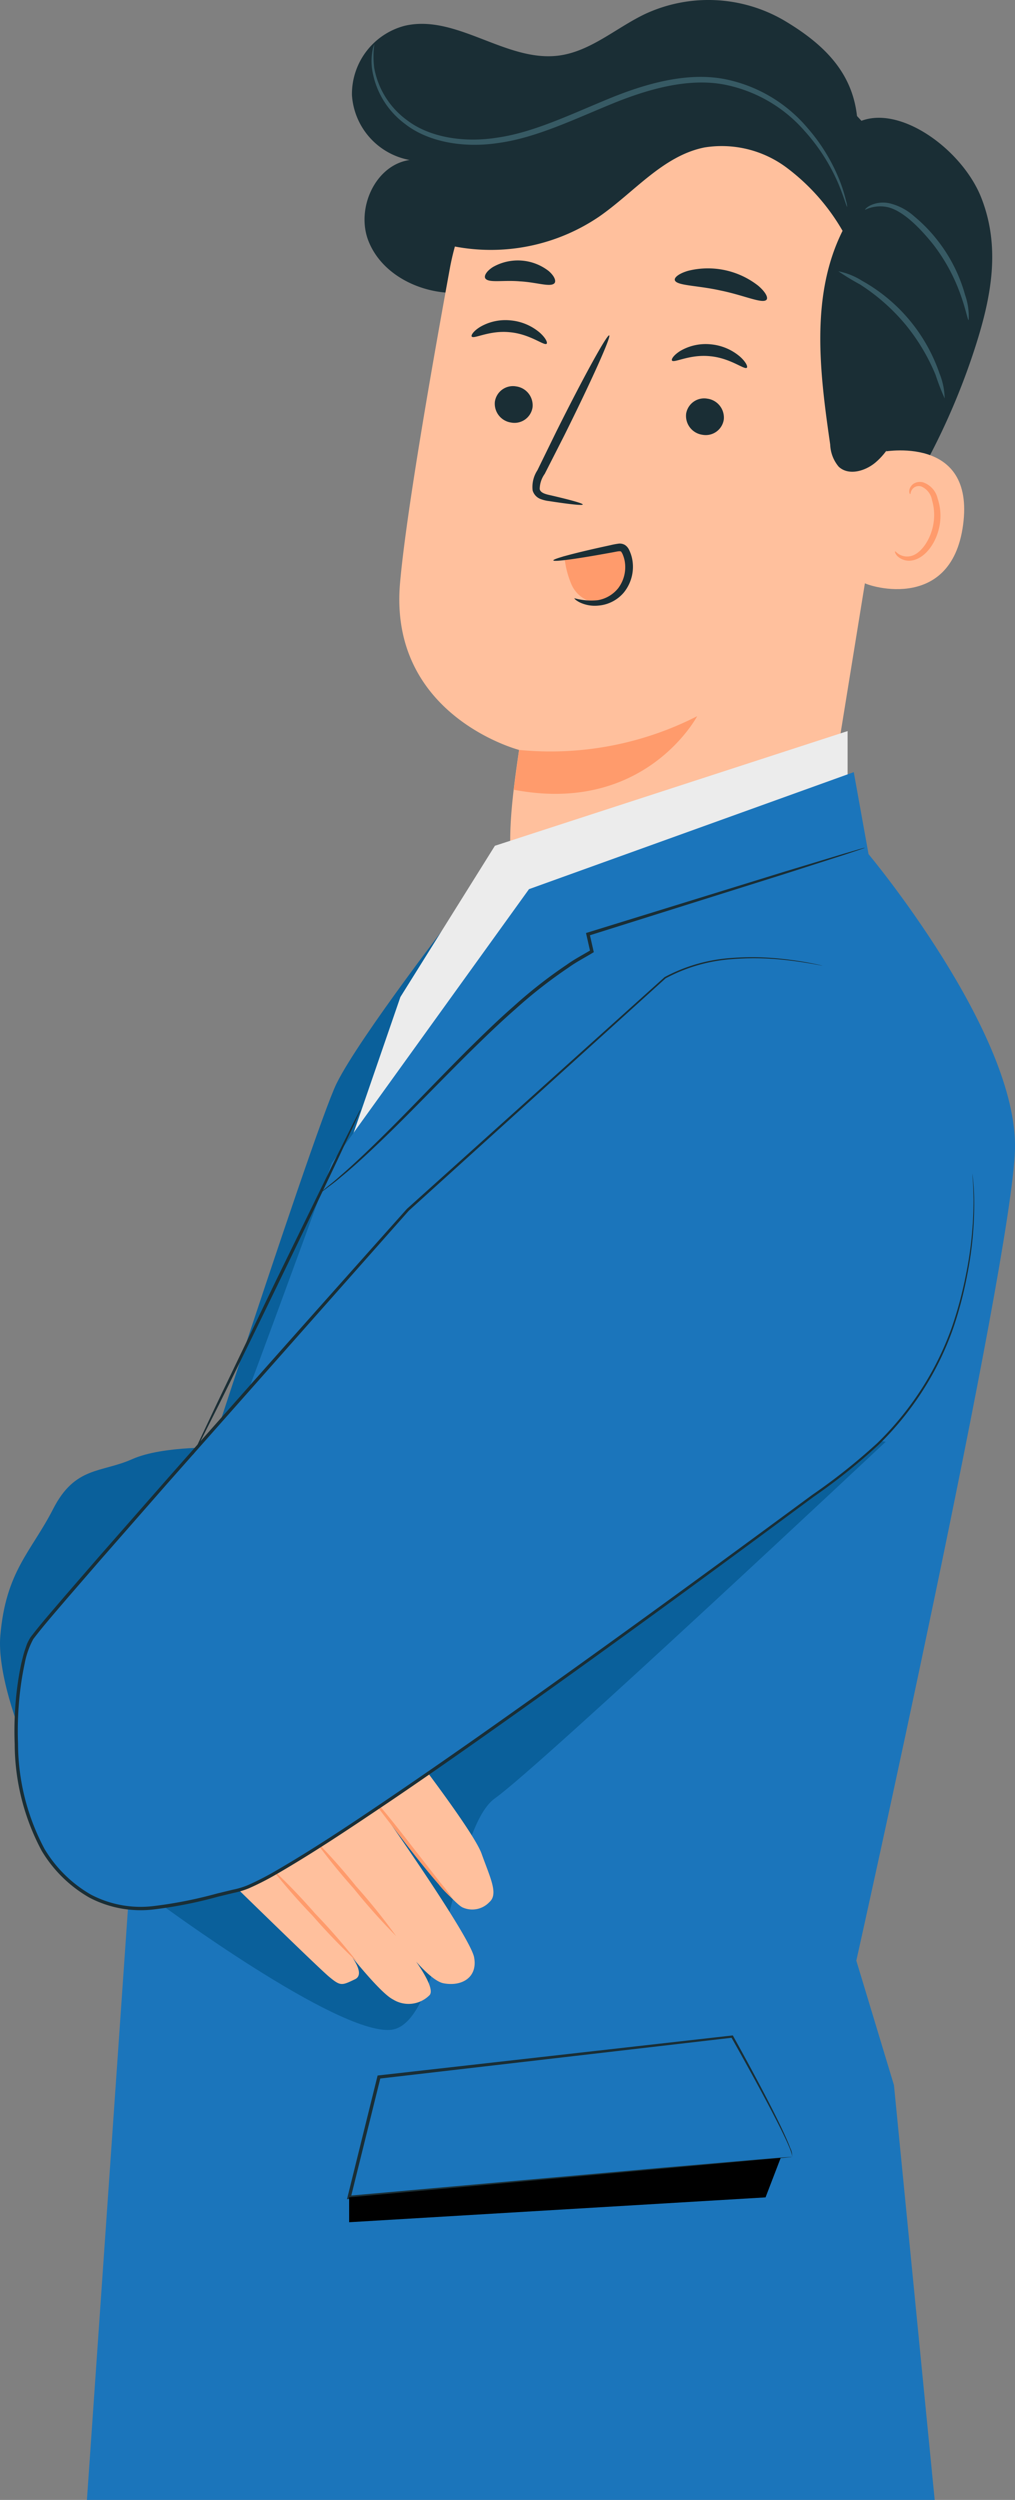 <svg id="persona" xmlns="http://www.w3.org/2000/svg" xmlns:xlink="http://www.w3.org/1999/xlink" width="136.289" height="335.642" viewBox="0 0 136.289 335.642">
  <rect x="0" y="0" width="136.289" height="335.642" fill="#808080" stroke="none"/>
  <defs>
    <clipPath id="clip-path">
      <rect id="Rectángulo_83" data-name="Rectángulo 83" width="136.289" height="335.642" fill="none"/>
    </clipPath>
  </defs>
  <g id="Grupo_53" data-name="Grupo 53" transform="translate(0)" clip-path="url(#clip-path)">
    <path id="Trazado_217" data-name="Trazado 217" d="M70.721,16.447c-.366-6.457-4.336-10.428-9.9-13.725A20.175,20.175,0,0,0,42.2,1.877c-3.9,1.859-7.323,5.035-11.612,5.588-7.065.911-13.751-5.634-20.683-4a9.483,9.483,0,0,0-7.072,9.285,9.483,9.483,0,0,0,7.746,8.731C5.958,22.153,3.339,28,5.05,32.354s6.564,6.873,11.238,6.974,9.164-1.805,13.206-4.152,7.817-5.168,12.032-7.186S50.593,24.794,55.11,26c6.115,1.627,10.447,7.4,12.042,13.524s.908,12.591-.042,18.847-2.155,12.566-1.561,18.867a2.346,2.346,0,0,0,.884,1.944c.94.519,2.017-.369,2.709-1.189A92.882,92.882,0,0,0,86.6,46.367c2.134-6.706,3.311-13.234.749-19.79s-11.192-12.8-16.626-10.131" transform="translate(44.424 0)" fill="#1a2e35"/>
    <path id="Trazado_218" data-name="Trazado 218" d="M80.8,47,70.457,110.782c-1.93,11.911-9.671,23.42-28.363,19.51-15.962-4.616-14.776-16.1-12.7-30.256h0S11.839,95.469,13.411,77.613c.76-8.63,3.772-26.275,6.683-42.207A33.389,33.389,0,0,1,56.288,8.2l1.721.173C76.455,11.327,84.254,28.641,80.8,47" transform="translate(40.306 0.65)" fill="#ffc09d"/>
    <path id="Trazado_219" data-name="Trazado 219" d="M40.207,93.491a43.3,43.3,0,0,0,23.911-4.53s-7,13.266-24.636,9.871Z" transform="translate(29.495 7.195)" fill="#ff9b6c"/>
    <path id="Trazado_220" data-name="Trazado 220" d="M59.939,50.039a2.559,2.559,0,0,0,2.2,2.817,2.451,2.451,0,0,0,2.857-2.033A2.561,2.561,0,0,0,62.8,48a2.451,2.451,0,0,0-2.859,2.034" transform="translate(6.511 3.88)" fill="#1a2e35"/>
    <path id="Trazado_221" data-name="Trazado 221" d="M58.182,41.976c.282.364,2.355-.87,5.1-.587,2.741.243,4.611,1.855,4.942,1.55.161-.135-.1-.766-.912-1.492A7.016,7.016,0,0,0,63.393,39.8a6.739,6.739,0,0,0-4.1.882c-.908.562-1.254,1.134-1.113,1.3" transform="translate(5.169 3.216)" fill="#1a2e35"/>
    <path id="Trazado_222" data-name="Trazado 222" d="M36.183,51.556a2.559,2.559,0,0,0,2.2,2.817,2.447,2.447,0,0,0,2.856-2.032,2.561,2.561,0,0,0-2.2-2.818,2.45,2.45,0,0,0-2.858,2.033" transform="translate(55.946 4.003)" fill="#1a2e35"/>
    <path id="Trazado_223" data-name="Trazado 223" d="M33.3,44.955c.283.364,2.358-.869,5.1-.587,2.74.243,4.611,1.856,4.942,1.55.161-.134-.1-.765-.913-1.492a7.015,7.015,0,0,0-3.913-1.652,6.752,6.752,0,0,0-4.1.882c-.9.562-1.253,1.134-1.113,1.3" transform="translate(56.935 3.457)" fill="#1a2e35"/>
    <path id="Trazado_224" data-name="Trazado 224" d="M57.187,64.368c.028-.155-1.645-.62-4.371-1.251-.692-.143-1.34-.348-1.411-.838a3.591,3.591,0,0,1,.676-2.028q1.244-2.44,2.606-5.121c3.637-7.3,6.345-13.327,6.05-13.471s-3.484,5.655-7.12,12.953q-1.32,2.7-2.522,5.161a4.072,4.072,0,0,0-.639,2.711A1.761,1.761,0,0,0,51.5,63.624a4.775,4.775,0,0,0,1.172.285c2.764.428,4.486.614,4.512.459" transform="translate(21.064 3.369)" fill="#1a2e35"/>
    <path id="Trazado_225" data-name="Trazado 225" d="M30.8,34.905c.2.773,2.968.694,6.144,1.405,3.191.647,5.689,1.849,6.183,1.224.223-.3-.159-1.047-1.135-1.874a10.95,10.95,0,0,0-9.391-2c-1.228.357-1.881.882-1.8,1.247" transform="translate(59.808 2.695)" fill="#1a2e35"/>
    <path id="Trazado_226" data-name="Trazado 226" d="M57.175,34.745c.419.672,2.373.216,4.646.414,2.281.118,4.151.84,4.659.232.226-.3-.014-.95-.794-1.625a6.754,6.754,0,0,0-7.5-.519c-.866.559-1.194,1.173-1.012,1.5" transform="translate(7.983 2.617)" fill="#1a2e35"/>
    <path id="Trazado_227" data-name="Trazado 227" d="M8.768,56.182c.318-.1,12.618-2.392,11,9.761S6.287,73.967,6.312,73.616,8.768,56.182,8.768,56.182" transform="translate(109.55 4.525)" fill="#ffc09d"/>
    <path id="Trazado_228" data-name="Trazado 228" d="M9.277,69.189c.059-.031.192.176.529.388a2.136,2.136,0,0,0,1.578.243c1.347-.3,2.7-2.2,3.048-4.378a7.056,7.056,0,0,0-.189-3.111A2.463,2.463,0,0,0,12.866,60.5a1.087,1.087,0,0,0-1.326.414c-.208.318-.163.571-.23.584-.038.025-.233-.239-.069-.727a1.362,1.362,0,0,1,.579-.7,1.612,1.612,0,0,1,1.212-.153,3,3,0,0,1,1.962,2.178,7.249,7.249,0,0,1,.283,3.485c-.4,2.44-1.962,4.565-3.785,4.838A2.286,2.286,0,0,1,9.6,69.835c-.337-.349-.364-.63-.32-.646" transform="translate(110.909 4.841)" fill="#ff9b6c"/>
    <path id="Trazado_229" data-name="Trazado 229" d="M16.356,19.013a23.4,23.4,0,0,1,8.354-7.873A39.928,39.928,0,0,1,48.579,5.218,32.513,32.513,0,0,1,70.407,16.075a34.325,34.325,0,0,1,7.652,18.179,50.427,50.427,0,0,1-1.871,19.789c-.8,2.816-1.883,5.714-4.107,7.617-1.389,1.189-3.636,1.839-4.968.585a4.872,4.872,0,0,1-1.136-2.955c-1.4-9.645-2.7-19.994,1.659-28.711a28.121,28.121,0,0,0-7.621-8.563,14.56,14.56,0,0,0-10.926-2.63c-5.605,1.127-9.484,6.078-14.192,9.321a25.888,25.888,0,0,1-23.4,2.852Z" transform="translate(45.5 0.412)" fill="#1a2e35"/>
    <path id="Trazado_230" data-name="Trazado 230" d="M48.4,69.645a12.226,12.226,0,0,0,.91,3.35,4.114,4.114,0,0,0,2.511,2.257,3.688,3.688,0,0,0,3.4-1.026A5.888,5.888,0,0,0,56.8,70.934c.179-1.1-.049-2.515-1.109-2.872a2.8,2.8,0,0,0-1.381.017q-3.1.559-6.2,1.122" transform="translate(27.435 5.498)" fill="#ff9b6c"/>
    <path id="Trazado_231" data-name="Trazado 231" d="M50.3,74.861a8.445,8.445,0,0,0,3.127.261,4.451,4.451,0,0,0,2.742-1.612,4.688,4.688,0,0,0,.857-3.723,4.217,4.217,0,0,0-.32-.959c-.176-.284-.137-.265-.391-.28-.245.014-.659.111-.99.168L54.3,68.9c-1.327.239-2.525.44-3.533.593-2.017.308-3.279.427-3.307.286s1.182-.517,3.163-1.01c.991-.246,2.174-.522,3.49-.812l1.012-.221a10.262,10.262,0,0,1,1.134-.212,1.358,1.358,0,0,1,.842.2,1.594,1.594,0,0,1,.526.63,5.024,5.024,0,0,1,.416,1.218,5.476,5.476,0,0,1-1.132,4.535,4.994,4.994,0,0,1-3.392,1.738,4.7,4.7,0,0,1-2.5-.422c-.537-.268-.762-.518-.729-.57" transform="translate(26.84 5.461)" fill="#1a2e35"/>
    <path id="Trazado_232" data-name="Trazado 232" d="M21.221,5.5a3.25,3.25,0,0,0-.241.8,8.144,8.144,0,0,0-.08,2.4,11.217,11.217,0,0,0,4.409,7.467c2.99,2.373,7.717,3.327,12.589,2.582,4.936-.676,9.867-3.047,15.027-5.17,5.134-2.125,10.447-3.556,15.192-2.687a19.185,19.185,0,0,1,10.835,6.2,25.652,25.652,0,0,1,4.63,7.251c.778,1.9,1.048,3.007,1.128,2.985a3.3,3.3,0,0,0-.151-.817,20.622,20.622,0,0,0-.689-2.282,24.349,24.349,0,0,0-4.5-7.513,19.526,19.526,0,0,0-11.128-6.546c-4.958-.946-10.441.531-15.617,2.672-5.2,2.144-10.053,4.491-14.835,5.182-4.729.761-9.262-.11-12.143-2.306a11.117,11.117,0,0,1-4.441-7.059A12.266,12.266,0,0,1,21.221,5.5" transform="translate(29.042 0.445)" fill="#375a64"/>
    <path id="Trazado_233" data-name="Trazado 233" d="M19.636,40.937a8.64,8.64,0,0,0-.476-3.358,20.892,20.892,0,0,0-3.687-7.319A20.71,20.71,0,0,0,12.311,27a7.648,7.648,0,0,0-3.333-1.749,4.043,4.043,0,0,0-2.538.286c-.547.281-.749.564-.718.6A4.672,4.672,0,0,1,8.854,25.8c1.911.49,4.059,2.544,5.992,4.947a24.254,24.254,0,0,1,3.777,7c.681,1.939.881,3.213,1.013,3.193" transform="translate(110.431 2.036)" fill="#375a64"/>
    <path id="Trazado_234" data-name="Trazado 234" d="M22.994,50.769a9.4,9.4,0,0,0-.69-3.346A22.663,22.663,0,0,0,11.887,34.966a9.378,9.378,0,0,0-3.171-1.271A32.513,32.513,0,0,0,11.6,35.45a26.632,26.632,0,0,1,6.039,5.29,26.647,26.647,0,0,1,4.138,6.879,32.223,32.223,0,0,0,1.217,3.151" transform="translate(103.851 2.724)" fill="#375a64"/>
    <path id="Trazado_235" data-name="Trazado 235" d="M111.091,113.167S98.057,129.98,94.924,136.3s-25.609,76.093-25.609,76.093l9.747,4.1Z" transform="translate(-49.723 9.153)" fill="#0a609b"/>
    <path id="Trazado_236" data-name="Trazado 236" d="M90.62,99.238V90.81l-47.358,15.4-12.69,20.306L20.8,154.876l27.414-41.2Z" transform="translate(23.191 7.344)" fill="#ececec"/>
    <path id="Trazado_237" data-name="Trazado 237" d="M104.953,106.925s20.094,24.037,19.659,39.662c-.429,15.387-21.3,108.894-21.3,108.894l5.052,16.71,5.47,55.693H0l7.922-114.1c1.265-.075,24.96-65.391,24.96-65.391l26.478-36.771,43.608-15.711Z" transform="translate(11.671 7.757)" fill="#1b75bb"/>
    <path id="Trazado_238" data-name="Trazado 238" d="M128.326,179.823s-7.962-.316-12.12,1.54-7.676.929-10.616,6.682-6.376,8.351-7.1,17.074,8.7,28.921,14.918,31.759,14.917-57.055,14.917-57.055" transform="translate(-98.45 14.542)" fill="#0a609b"/>
    <path id="Trazado_239" data-name="Trazado 239" d="M113.54,179.386S67,223.072,61.076,227.251s-6.8,30.6-14.09,31.1-30.924-16.977-30.924-16.977l70.016-65.957Z" transform="translate(5.388 14.187)" fill="#0a609b"/>
    <path id="Trazado_240" data-name="Trazado 240" d="M89.186,215.278s10.121,12.953,11.281,16.2,2.284,5.4,1.047,6.486a3.156,3.156,0,0,1-3.549.742c-1.651-.628-9.785-11.362-9.785-11.362s10.79,15.392,11.281,18.046c.494,2.67-1.622,3.942-4.1,3.478s-7.185-7.42-7.185-7.42,6.678,7.729,5.269,9.043a3.961,3.961,0,0,1-4.886.541C86.71,250.1,81.995,244,81.995,244s3.246,3.478,1.468,4.328-1.932.945-3.478-.339-15.191-14.642-15.191-14.642l8.621-5.888Z" transform="translate(-35.798 17.411)" fill="#ffc09d"/>
    <path id="Trazado_241" data-name="Trazado 241" d="M69.907,222.6a18.433,18.433,0,0,0,1.588,2.17l3.947,5.14c1.551,2,3,3.784,4.1,5.036a14.268,14.268,0,0,0,1.86,1.947,18.345,18.345,0,0,0-1.616-2.149L75.8,229.635c-1.55-2-2.977-3.8-4.054-5.064a14.185,14.185,0,0,0-1.834-1.972" transform="translate(-20.671 18.003)" fill="#ff9b6c"/>
    <path id="Trazado_242" data-name="Trazado 242" d="M76.87,228.342a83.068,83.068,0,0,0,5.4,6.715A82.955,82.955,0,0,0,88,241.483a82.7,82.7,0,0,0-5.4-6.715,82.934,82.934,0,0,0-5.736-6.426" transform="translate(-34.8 18.468)" fill="#ff9b6c"/>
    <path id="Trazado_243" data-name="Trazado 243" d="M81.719,231.94a83.547,83.547,0,0,0,5.655,6.508,83.22,83.22,0,0,0,5.986,6.205,83.235,83.235,0,0,0-5.655-6.508,82.99,82.99,0,0,0-5.986-6.205" transform="translate(-45.399 18.759)" fill="#ff9b6c"/>
    <path id="Trazado_244" data-name="Trazado 244" d="M113.414,120.024c-6.535-1.387-14.84-1.965-21.158,1.618L57.721,152.8S9.05,207.4,7.138,210.443s-4.475,21.013,2.9,30.171,15.652,5.637,25.117,3.478c7.49-1.707,59.822-40.159,81.334-56.131a41.068,41.068,0,0,0,15.291-22.3,49.721,49.721,0,0,0,1.732-17.753" transform="translate(-2.948 9.62)" fill="#1b75bb"/>
    <path id="Trazado_245" data-name="Trazado 245" d="M133.681,147.916s.012.3.057.9.086,1.474.1,2.632a50.071,50.071,0,0,1-1.014,10.059,52.734,52.734,0,0,1-1.889,7.06,40.2,40.2,0,0,1-3.767,7.814,41.474,41.474,0,0,1-6.251,7.756,79.832,79.832,0,0,1-8.765,6.973c-12.677,9.339-27.793,20.433-44.814,32.415-4.26,2.99-8.642,6.029-13.156,9.076s-9.149,6.131-14.038,8.965a37.065,37.065,0,0,1-3.769,1.932,10.94,10.94,0,0,1-2.019.605l-2.1.509a58.3,58.3,0,0,1-8.5,1.681,14.369,14.369,0,0,1-8.43-1.536A17.288,17.288,0,0,1,9.1,238.63a30.2,30.2,0,0,1-3.56-14.121,45.588,45.588,0,0,1,.3-7.236q.219-1.788.591-3.536a11.2,11.2,0,0,1,1.158-3.289c1.413-1.857,3-3.648,4.514-5.429l4.571-5.279L25.644,189.5c11.818-13.351,22.737-25.686,32.378-36.578l-.013.014,34.486-31.2-.018.013a22.062,22.062,0,0,1,8.845-2.581,37.2,37.2,0,0,1,6.767.061c1.819.176,3.19.409,4.108.564l1.035.189c.231.042.35.056.35.056s-.462-.116-1.375-.3-2.286-.425-4.108-.619a36.679,36.679,0,0,0-6.793-.114,22.166,22.166,0,0,0-8.935,2.561l-.01.005-.01.008-34.582,31.1-.008.006-.007.008c-9.684,10.853-20.636,23.159-32.431,36.535l-8.984,10.238q-2.27,2.617-4.575,5.278c-1.524,1.8-3.082,3.541-4.553,5.475a6.1,6.1,0,0,0-.438.819c-.12.283-.2.574-.307.86-.2.576-.324,1.166-.475,1.752-.254,1.181-.451,2.376-.6,3.579a45.959,45.959,0,0,0-.3,7.307,30.6,30.6,0,0,0,3.622,14.336,17.715,17.715,0,0,0,6.4,6.285,14.825,14.825,0,0,0,8.682,1.588,58.646,58.646,0,0,0,8.568-1.7l2.093-.509a11.4,11.4,0,0,0,2.085-.627,37.326,37.326,0,0,0,3.819-1.959c4.912-2.85,9.537-5.951,14.061-8.991s8.9-6.1,13.153-9.093c17.014-12,32.112-23.126,44.766-32.5a79.824,79.824,0,0,0,8.776-7.025,41.58,41.58,0,0,0,6.265-7.828,40.2,40.2,0,0,0,3.755-7.875,52.364,52.364,0,0,0,1.859-7.1,48.619,48.619,0,0,0,.933-10.093,29.859,29.859,0,0,0-.249-3.528" transform="translate(-3.118 9.615)" fill="#1a2e35"/>
    <path id="Trazado_246" data-name="Trazado 246" d="M18.665,151.636a.9.9,0,0,0,.2-.126l.549-.408c.471-.374,1.205-.878,2.068-1.628,1.774-1.443,4.21-3.685,7.122-6.549s6.281-6.371,10.108-10.17c1.927-1.884,3.951-3.865,6.158-5.792A63.73,63.73,0,0,1,52,121.387c1.042-.754,2.179-1.331,3.239-1.977l.148-.09-.036-.156q-.268-1.175-.526-2.311l-.15.261,26.444-8.325,7.828-2.512,2.1-.7.543-.191a.679.679,0,0,0,.179-.078.734.734,0,0,0-.192.038l-.554.152-2.127.623-7.867,2.383L54.542,116.69l-.2.061.045.2q.256,1.133.523,2.311l.112-.246c-1.073.653-2.226,1.238-3.276,2a63.2,63.2,0,0,0-7.174,5.621c-2.215,1.94-4.235,3.932-6.159,5.828-3.817,3.822-7.158,7.352-10.04,10.239s-5.277,5.159-7.012,6.64c-.843.77-1.559,1.294-2.01,1.689l-.522.442a.934.934,0,0,0-.169.163" transform="translate(24.344 8.517)" fill="#1a2e35"/>
    <path id="Trazado_247" data-name="Trazado 247" d="M81.291,184.18a12.8,12.8,0,0,0,.971-1.758l2.487-4.936c2.079-4.179,4.917-9.968,8.022-16.375s5.893-12.225,7.887-16.444c.968-2.075,1.761-3.773,2.338-5.009l.614-1.372a2.308,2.308,0,0,0,.187-.492,2.309,2.309,0,0,0-.268.453l-.69,1.335-2.467,4.946-8,16.387c-3.075,6.393-5.858,12.179-7.9,16.433l-2.358,5c-.547,1.175-.853,1.862-.815,1.834" transform="translate(-55.373 11.144)" fill="#1a2e35"/>
    <path id="Trazado_248" data-name="Trazado 248" d="M87.442,269.132a2.391,2.391,0,0,0-.31.011l-.887.065-3.4.278-12.562,1.083-42.35,3.782.235.272c.879-3.545,1.8-7.253,2.736-11.033.428-1.732.853-3.448,1.268-5.122l-.191.167,47.421-5.5-.146-.075c2.785,4.934,4.931,8.917,6.332,11.686.7,1.385,1.21,2.469,1.513,3.218a6.164,6.164,0,0,1,.3.864,1.569,1.569,0,0,1,.042.306,2.3,2.3,0,0,0-.263-1.2c-.28-.763-.769-1.861-1.446-3.26-1.359-2.8-3.465-6.8-6.217-11.76l-.049-.085-.1.011-47.439,5.355-.153.017-.038.15-1.269,5.123c-.935,3.78-1.853,7.488-2.73,11.034l-.075.3.309-.029,42.457-3.971,12.511-1.208,3.354-.34.861-.1a1.773,1.773,0,0,0,.284-.043" transform="translate(18.928 20.448)" fill="#1a2e35"/>
    <path id="Trazado_249" data-name="Trazado 249" d="M87.052,268.043l-2.034,5.3-55.911,3.336V273.34Z" transform="translate(17.775 21.679)"/>
  </g>
</svg>
